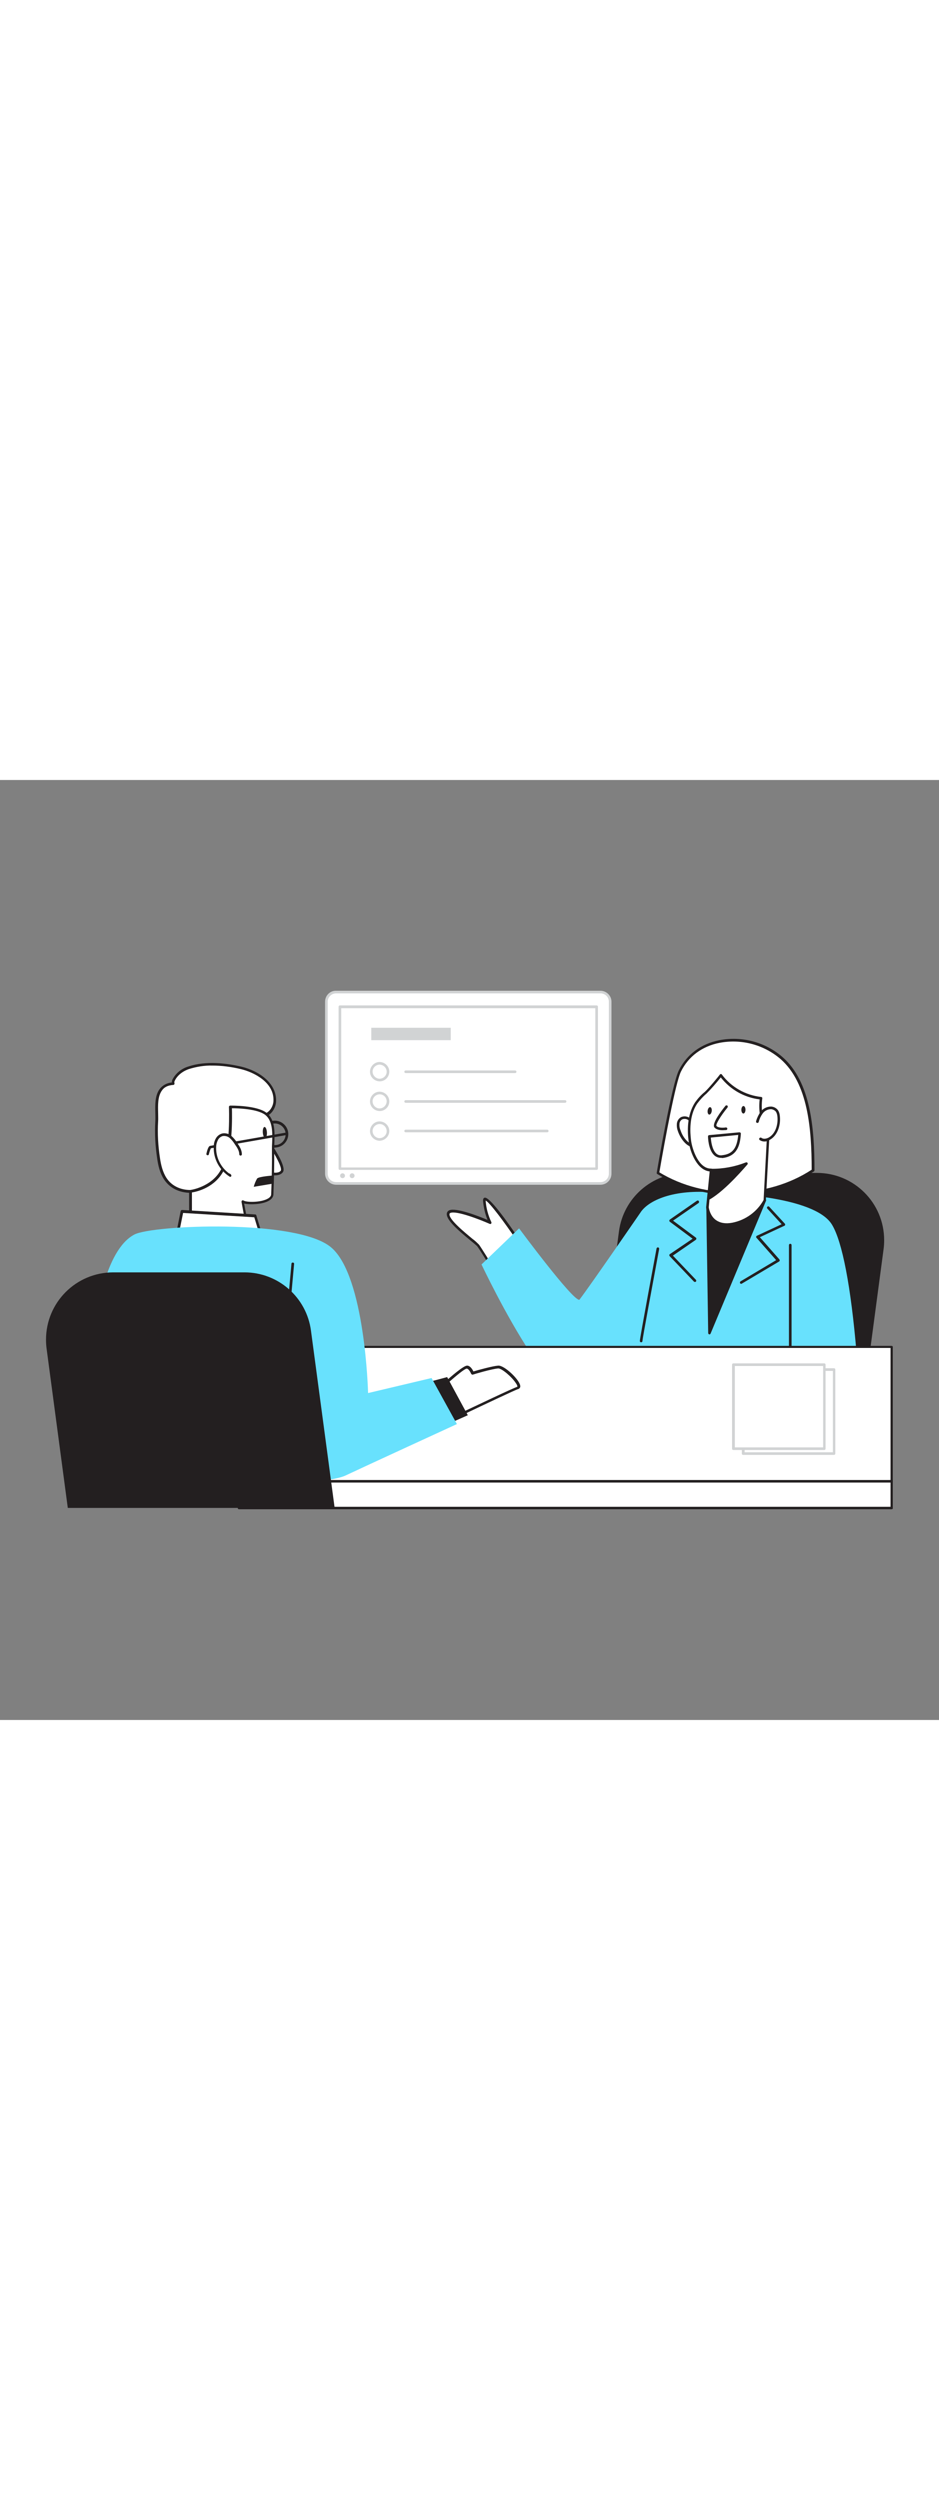 <svg version="1.1" id="Layer_1" xmlns="http://www.w3.org/2000/svg" xmlns:xlink="http://www.w3.org/1999/xlink" x="0px" y="0px" viewBox="0 0 500 500" style="width: 188px;" xml:space="preserve" data-imageid="presentation-21" imageName="Presentation" class="illustrations_image">
<rect x="0" y="0" width="500" height="500" fill="#808080" stroke="none"/>
<style type="text/css">
	.st0_presentation-21{fill:#231F20;}
	.st1_presentation-21{fill:#FFFFFF;}
	.st2_presentation-21{fill:#68E1FD;}
	.st3_presentation-21{fill:#D1D3D4;}
</style>
<path id="Chair_2_presentation-21" class="st0_presentation-21" d="M365.1,209H435c19.8,0,35.8,16,35.8,35.8c0,1.6-0.1,3.2-0.3,4.7l-11.3,84.8H317.1l12.5-94.3&#xA;&#9;C332,222.3,347.2,209,365.1,209z"/>
<g id="Character_Female_presentation-21">
	<path class="st1_presentation-21" d="M275.7,244.4c0,0-18.2-27.1-17.9-20.8c0.3,4,1.3,7.9,3,11.6c0,0-20.9-9.3-22.2-5s14.6,15.4,15.9,17.1&#xA;&#9;&#9;s6.3,10,6.3,10"/>
	<path class="st0_presentation-21" d="M260.9,258.1c-0.2,0-0.5-0.1-0.6-0.3c0-0.1-5-8.3-6.3-9.9c-1.1-1-2.2-1.9-3.3-2.8c-7.3-6-13.7-11.6-12.7-14.9&#xA;&#9;&#9;c0.2-0.6,0.6-1,1.2-1.3c3.6-1.6,15.7,3.1,20.4,5.1c-1.3-3.2-2.1-6.7-2.4-10.2c0-1.1,0.4-1.5,0.8-1.6c2.5-0.9,12.6,13.4,18.4,22&#xA;&#9;&#9;c0.2,0.3,0.1,0.8-0.2,1s-0.8,0.1-1-0.2l0,0c-6.7-9.9-14.5-20.3-16.6-21.3v0.1c0.3,3.9,1.3,7.7,3,11.3c0.2,0.3,0.1,0.8-0.2,1&#xA;&#9;&#9;c-0.2,0.1-0.5,0.1-0.7,0c-4.7-2.1-17.7-7.2-20.9-5.8c-0.3,0.1-0.4,0.3-0.4,0.4c-0.9,2.7,8,9.9,12.2,13.4c1.3,0.9,2.4,2,3.5,3.1&#xA;&#9;&#9;c1.3,1.8,6.2,9.7,6.4,10.1c0.2,0.3,0.1,0.8-0.2,1c0,0,0,0,0,0C261.2,258.1,261,258.1,260.9,258.1z"/>
	<path class="st2_presentation-21 targetColor" d="M276.4,238.5c0,0,28.5,38.5,32.1,38c5.9-7.7,33-47.1,33-47.1c5.4-7.1,20.8-12.5,42.9-9.5c0,0,49.1,1,58.6,16.6&#xA;&#9;&#9;c5.5,9,10.1,32.9,13.1,68.3H282.5c-13.4-20.2-26.1-47.1-26.1-47.1L276.4,238.5z" style="fill: rgb(104, 225, 253);"/>
	<polygon class="st0_presentation-21" points="376.7,227.2 377.8,294.2 407.2,223.6 &#9;"/>
	<path class="st0_presentation-21" d="M377.8,294.9h-0.1c-0.3-0.1-0.6-0.3-0.6-0.7l-1-67c0-0.4,0.3-0.7,0.6-0.7l30.5-3.7c0.2,0,0.5,0.1,0.6,0.3&#xA;&#9;&#9;c0.2,0.2,0.2,0.5,0.1,0.7l-29.5,70.6C378.3,294.7,378,294.9,377.8,294.9z M377.4,227.9l1,63l27.7-66.4L377.4,227.9z"/>
	<path class="st1_presentation-21" d="M362,154.7c10-20.2,38.3-20.7,54.1-6.8c15.5,13.6,16.8,40.3,16.8,59.7c-24.2,16.1-57.8,16.6-82.6,1.4&#xA;&#9;&#9;C352.1,198.7,358.8,161.3,362,154.7z"/>
	<path class="st0_presentation-21" d="M390.5,220.7c-14.3,0.1-28.3-3.7-40.5-11.1c-0.2-0.1-0.4-0.4-0.3-0.7c0.8-4.8,8.1-47.2,11.8-54.5l0,0&#xA;&#9;&#9;c4.2-8.4,11.8-14.1,21.6-16c12-2.3,24.4,1,33.6,9c15,13.2,17,37.8,17,60.2c0,0.2-0.1,0.5-0.3,0.6&#xA;&#9;&#9;C420.6,216.5,405.7,220.8,390.5,220.7z M351.1,208.7c24.2,14.7,57.4,14.1,81.1-1.4c0-21.9-2-46-16.5-58.8&#xA;&#9;&#9;c-8.9-7.7-20.9-10.9-32.5-8.7c-9.3,1.8-16.6,7.2-20.6,15.3C359.8,160.7,354.1,191.2,351.1,208.7L351.1,208.7z"/>
	<path class="st1_presentation-21" d="M369.9,185.4c-0.5-1.6-1.3-3.1-2.4-4.3c-1.1-1.3-2.9-1.7-4.5-1.1c-1.1,0.6-1.8,1.8-1.9,3.1&#xA;&#9;&#9;c-0.1,1.3,0.1,2.5,0.6,3.7c0.7,2.2,1.9,4.2,3.6,5.9c1.7,1.7,4,2.5,6.3,2.5"/>
	<path class="st0_presentation-21" d="M371.1,195.8c-2.4-0.1-4.6-1-6.3-2.7c-1.7-1.7-3-3.9-3.8-6.2c-0.5-1.3-0.7-2.6-0.6-4c0.1-1.5,1-2.9,2.3-3.6&#xA;&#9;&#9;c1.9-0.8,4-0.3,5.3,1.2c1.2,1.3,2,2.9,2.5,4.6c0.2,0.4,0,0.8-0.4,0.9s-0.8,0-0.9-0.4c0,0,0,0,0-0.1c-0.4-1.5-1.2-2.9-2.2-4.1&#xA;&#9;&#9;c-0.9-1.1-2.4-1.4-3.7-0.9c-0.9,0.5-1.5,1.5-1.5,2.5c-0.1,1.2,0.1,2.3,0.6,3.4c0.7,2.1,1.8,4,3.4,5.6c1.5,1.5,3.6,2.3,5.8,2.3&#xA;&#9;&#9;c0.4,0,0.7,0.2,0.7,0.6c0,0,0,0,0,0c0,0.4-0.3,0.7-0.6,0.7c0,0,0,0,0,0L371.1,195.8z"/>
	<path class="st1_presentation-21" d="M378.6,207.5l-2,19.7c0,0,1,11.2,13.3,9c7.4-1.4,13.7-6,17.3-12.6l1.8-34.3c0.1-1.4-5.2-7.5-3.8-20&#xA;&#9;&#9;c-8.5-0.9-16.3-5.3-21.4-12.2c0,0-5.7,7.1-8.1,9.2c-1.9,1.6-3.6,3.5-5.1,5.5c-3.8,5.8-4.2,13.7-3.3,20.2&#xA;&#9;&#9;C368.1,197.6,371.8,207.7,378.6,207.5z"/>
	<path class="st0_presentation-21" d="M386.9,237.2c-2.4,0.1-4.7-0.6-6.7-2.1c-2.4-2-3.9-4.8-4.2-7.8l1.9-19.1c-6.6-0.6-10.4-10-11.2-16&#xA;&#9;&#9;c-0.7-4.8-1.1-13.8,3.4-20.7c1.5-2.1,3.2-4,5.2-5.6c2.3-2.1,8-9.1,8-9.2c0.1-0.2,0.4-0.3,0.6-0.3c0.2,0,0.4,0.1,0.5,0.3&#xA;&#9;&#9;c5,6.7,12.6,11,20.9,11.9c0.4,0,0.7,0.4,0.6,0.8c-0.8,6.1,0.2,12.2,3,17.7c0.4,0.7,0.7,1.5,0.8,2.3l-1.9,34.3c0,0.1,0,0.2-0.1,0.3&#xA;&#9;&#9;c-3.6,6.8-10.2,11.6-17.8,13C389,237.1,387.9,237.2,386.9,237.2z M377.4,227.3c0,0,0.5,4.3,3.7,6.7c2.2,1.6,5.1,2.2,8.8,1.5&#xA;&#9;&#9;c7.1-1.4,13.2-5.8,16.7-12.1l1.8-34.1c-0.2-0.5-0.4-1.1-0.7-1.6c-2.8-5.5-3.9-11.7-3.2-17.8c-8.2-1-15.6-5.2-20.7-11.7&#xA;&#9;&#9;c-2.4,3-4.9,5.9-7.6,8.6c-1.9,1.6-3.5,3.4-5,5.4c-4.3,6.5-3.8,15.1-3.2,19.7c0.7,4.9,4.1,14.8,10.5,14.8h0.1c0.4,0,0.7,0.3,0.7,0.7&#xA;&#9;&#9;c0,0,0,0,0,0.1L377.4,227.3L377.4,227.3z"/>
	<path class="st1_presentation-21" d="M386.9,173.7c0,0-7.2,8.9-5.9,10.7s5.7,1.1,5.7,1.1"/>
	<path class="st0_presentation-21" d="M384.8,186.3c-1.5,0-3.4-0.3-4.4-1.5c-1.5-2,3.6-8.7,5.9-11.5c0.2-0.3,0.7-0.3,1-0.1c0.3,0.2,0.3,0.7,0.1,1&#xA;&#9;&#9;l0,0c-3.6,4.4-6.4,9-5.9,9.8c0.9,1.2,4,1,5,0.8c0.4,0,0.7,0.2,0.8,0.6c0,0.4-0.2,0.7-0.5,0.8C386.1,186.2,385.5,186.3,384.8,186.3z&#xA;&#9;&#9;"/>
	<ellipse transform="matrix(0.133 -0.991 0.991 0.133 153.329 527.006)" class="st0_presentation-21" cx="377.8" cy="175.9" rx="2" ry="1.1"/>
	
		<ellipse transform="matrix(1.169341e-02 -1 1 1.169341e-02 215.831 569.267)" class="st0_presentation-21" cx="395.9" cy="175.4" rx="2" ry="1.1"/>
	<path class="st1_presentation-21" d="M403.4,181.8c0.4-1.7,1.2-3.3,2.2-4.7c1.2-1.6,3.1-2.6,5.1-2.6c1.2,0.1,2.4,0.7,3.1,1.7&#xA;&#9;&#9;c0.4,0.7,0.7,1.5,0.8,2.4c0.6,4.4-0.8,10.1-4.9,12.4c-1.4,0.8-3.4,1-4.6,0"/>
	<path class="st0_presentation-21" d="M407,192.3c-0.9,0-1.8-0.3-2.5-0.8c-0.3-0.2-0.4-0.7-0.1-1c0,0,0,0,0,0c0.2-0.3,0.7-0.4,1-0.2c0,0,0,0,0,0&#xA;&#9;&#9;c1.1,0.9,2.8,0.5,3.9-0.1c3.8-2.1,5.2-7.4,4.6-11.6c-0.1-0.7-0.3-1.4-0.7-2.1c-0.6-0.8-1.6-1.3-2.6-1.4c-1.8,0-3.5,0.9-4.5,2.3&#xA;&#9;&#9;c-1,1.4-1.7,2.9-2.1,4.5c-0.1,0.4-0.5,0.6-0.9,0.5s-0.6-0.5-0.5-0.9l0,0c0.5-1.8,1.3-3.4,2.3-4.9c1.3-1.8,3.4-2.9,5.7-2.9&#xA;&#9;&#9;c1.5,0.1,2.8,0.8,3.7,2c0.5,0.8,0.8,1.7,0.9,2.6c0.7,4.7-0.9,10.7-5.3,13.1C409.1,192,408.1,192.3,407,192.3z"/>
	<path class="st0_presentation-21" d="M341.4,299.1L341.4,299.1c-0.4,0-0.7-0.3-0.7-0.7c0,0,0,0,0,0c0-1.5,8-44.3,8.9-49.2c0.1-0.4,0.4-0.6,0.8-0.6&#xA;&#9;&#9;c0,0,0,0,0,0c0.4,0.1,0.6,0.4,0.6,0.8c0,0,0,0,0,0c-3.5,19-8.9,47.7-8.9,49C342.1,298.8,341.8,299.1,341.4,299.1z"/>
	<path class="st0_presentation-21" d="M420.8,302.2c-0.4,0-0.7-0.3-0.7-0.7v0v-54.1c0-0.4,0.3-0.7,0.7-0.7c0.4,0,0.7,0.3,0.7,0.7c0,0,0,0,0,0v54.1&#xA;&#9;&#9;C421.5,301.9,421.2,302.2,420.8,302.2z"/>
	<path class="st1_presentation-21" d="M393.9,188l-16.1,1.5c0,0,0,11.5,6.8,10.7S393.3,195.1,393.9,188z"/>
	<path class="st0_presentation-21" d="M383.9,201c-1.3,0-2.6-0.5-3.5-1.3c-3.3-2.9-3.4-9.8-3.4-10.1c0-0.4,0.3-0.7,0.6-0.7l16.1-1.5&#xA;&#9;&#9;c0.2,0,0.4,0.1,0.6,0.2c0.1,0.1,0.2,0.3,0.2,0.6c-0.4,6.2-2,12-9.9,12.9C384.4,201,384.2,201,383.9,201z M378.5,190.2&#xA;&#9;&#9;c0.1,1.7,0.6,6.4,2.9,8.5c0.9,0.8,2,1.1,3.1,0.9c5.5-0.6,7.9-3.6,8.6-10.8L378.5,190.2z"/>
	<path class="st0_presentation-21" d="M378.6,207.5c6.4,0.1,12.8-1.1,18.8-3.5c0,0-11.1,13.4-19.7,18.4L378.6,207.5z"/>
	<path class="st0_presentation-21" d="M377.8,223.1c-0.1,0-0.3,0-0.4-0.1c-0.2-0.1-0.3-0.4-0.3-0.6l0.9-14.9c0-0.4,0.3-0.7,0.7-0.7c0,0,0,0,0,0&#xA;&#9;&#9;c6.3,0.1,12.6-1.1,18.5-3.4c0.3-0.1,0.6,0,0.8,0.2c0.2,0.3,0.2,0.6,0,0.9c-0.5,0.5-11.3,13.5-19.9,18.5&#xA;&#9;&#9;C378,223.1,377.9,223.1,377.8,223.1z M379.3,208.2l-0.8,12.9c6.1-3.9,13.3-11.6,16.5-15.4C390,207.4,384.7,208.3,379.3,208.2z"/>
	<path class="st0_presentation-21" d="M370,267c-0.2,0-0.4-0.1-0.5-0.2l-12.9-13.5c-0.1-0.1-0.2-0.3-0.2-0.6c0-0.2,0.1-0.4,0.3-0.5l12.1-8.2l-12.1-9&#xA;&#9;&#9;c-0.2-0.1-0.3-0.4-0.3-0.6c0-0.2,0.1-0.4,0.3-0.6l14.4-10c0.3-0.2,0.8-0.2,1,0.2c0,0,0,0,0,0c0.2,0.3,0.2,0.7-0.1,1c0,0,0,0,0,0&#xA;&#9;&#9;l-13.6,9.4l12.1,9c0.2,0.1,0.3,0.4,0.3,0.6c0,0.2-0.1,0.4-0.3,0.6l-12.2,8.4l12.3,12.9c0.2,0.3,0.2,0.7-0.1,1&#xA;&#9;&#9;C370.3,267,370.2,267,370,267z"/>
	<path class="st0_presentation-21" d="M394.7,268c-0.2,0-0.5-0.1-0.6-0.3c-0.2-0.3-0.1-0.8,0.2-1c0,0,0,0,0,0l19-11.3l-10.5-11.9&#xA;&#9;&#9;c-0.3-0.3-0.2-0.7,0.1-1c0.1,0,0.1-0.1,0.2-0.1l13.1-6.1l-7.6-8.3c-0.3-0.3-0.3-0.7,0-1c0,0,0,0,0,0c0.3-0.3,0.7-0.3,1,0l8.3,9&#xA;&#9;&#9;c0.3,0.3,0.2,0.7,0,1c-0.1,0-0.1,0.1-0.2,0.1l-13.1,6.1l10.4,11.8c0.1,0.2,0.2,0.4,0.2,0.6c0,0.2-0.2,0.4-0.3,0.5L395,267.9&#xA;&#9;&#9;C394.9,268,394.8,268,394.7,268z"/>
</g>
<g id="Desk_presentation-21">
	<rect x="127.2" y="301.5" class="st1_presentation-21" width="347.6" height="71.5"/>
	<path class="st0_presentation-21" d="M474.8,373.7H127.2c-0.4,0-0.6-0.3-0.6-0.6l0,0v-71.5c0-0.4,0.3-0.6,0.6-0.6c0,0,0,0,0,0h347.6&#xA;&#9;&#9;c0.4,0,0.6,0.3,0.6,0.6v0v71.5C475.5,373.4,475.2,373.7,474.8,373.7z M127.8,372.4h346.4v-70.3H127.8L127.8,372.4z"/>
	<rect x="127.2" y="373" class="st1_presentation-21" width="347.6" height="14.2"/>
	<path class="st0_presentation-21" d="M474.8,387.9H127.2c-0.3,0-0.6-0.3-0.6-0.6c0,0,0,0,0,0V373c0-0.3,0.3-0.6,0.6-0.6c0,0,0,0,0,0h347.6&#xA;&#9;&#9;c0.4,0,0.6,0.3,0.6,0.6v0v14.2C475.5,387.6,475.2,387.9,474.8,387.9L474.8,387.9z M127.8,386.6h346.4v-12.9H127.8L127.8,386.6z"/>
</g>
<g id="Screen_presentation-21">
	<path class="st1_presentation-21" d="M179,112.8h140.8c2.8,0,5.1,2.3,5.1,5.2v91.5c0,2.8-2.3,5.1-5.1,5.1H179c-2.8,0-5.1-2.3-5.1-5.1v-91.5&#xA;&#9;&#9;C173.8,115.1,176.1,112.8,179,112.8z"/>
	<path class="st3_presentation-21" d="M319.7,215.3H179c-3.2,0-5.9-2.6-5.9-5.9v-91.5c0-3.2,2.6-5.9,5.9-5.8h140.7c3.2,0,5.9,2.6,5.9,5.8&#xA;&#9;&#9;c0,0,0,0,0,0v91.5C325.6,212.7,323,215.3,319.7,215.3z M179,113.5c-2.5,0-4.5,2-4.5,4.4v91.5c0,2.5,2,4.5,4.5,4.5h0h140.7&#xA;&#9;&#9;c2.5,0,4.5-2,4.5-4.5v-91.5c0-2.5-2-4.4-4.5-4.4l0,0L179,113.5z"/>
	<rect x="181" y="120.6" class="st1_presentation-21" width="136.7" height="86.1"/>
	<path class="st3_presentation-21" d="M317.7,207.4H181c-0.4,0-0.7-0.3-0.7-0.7v-86.1c0-0.4,0.3-0.7,0.7-0.7h136.7c0.4,0,0.7,0.3,0.7,0.7v0v86.1&#xA;&#9;&#9;C318.4,207.1,318.1,207.4,317.7,207.4L317.7,207.4z M181.7,206.1H317v-84.7H181.7L181.7,206.1z"/>
	<circle class="st1_presentation-21" cx="202.2" cy="155.2" r="4.4"/>
	<path class="st3_presentation-21" d="M202.2,160.3c-2.8,0-5.2-2.3-5.2-5.1c0-2.8,2.3-5.2,5.1-5.2c2.8,0,5.2,2.3,5.2,5.1c0,0,0,0,0,0&#xA;&#9;&#9;C207.3,158,205,160.3,202.2,160.3z M202.2,151.4c-2.1,0-3.8,1.7-3.8,3.7s1.7,3.8,3.7,3.8c2.1,0,3.8-1.7,3.8-3.7c0,0,0,0,0,0&#xA;&#9;&#9;C205.9,153.1,204.2,151.5,202.2,151.4z"/>
	<path class="st3_presentation-21" d="M274.3,155.9H216c-0.4,0-0.7-0.3-0.7-0.7c0-0.4,0.3-0.7,0.7-0.7h58.3c0.4,0,0.7,0.3,0.7,0.7&#xA;&#9;&#9;S274.7,155.9,274.3,155.9C274.3,155.9,274.3,155.9,274.3,155.9z"/>
	<circle class="st1_presentation-21" cx="202.2" cy="171" r="4.4"/>
	<path class="st3_presentation-21" d="M202.2,176.1c-2.8,0-5.2-2.3-5.2-5.1c0-2.8,2.3-5.2,5.1-5.2c2.8,0,5.2,2.3,5.2,5.1c0,0,0,0,0,0.1&#xA;&#9;&#9;C207.3,173.8,205,176.1,202.2,176.1z M202.2,167.2c-2.1,0-3.8,1.7-3.8,3.7c0,2.1,1.7,3.8,3.7,3.8c2.1,0,3.7-1.7,3.8-3.7&#xA;&#9;&#9;C205.9,168.9,204.3,167.2,202.2,167.2C202.2,167.2,202.2,167.2,202.2,167.2z"/>
	<path class="st3_presentation-21" d="M300.9,171.7H216c-0.4,0-0.7-0.3-0.7-0.7c0-0.4,0.3-0.7,0.7-0.7h84.9c0.4,0,0.7,0.3,0.7,0.7&#xA;&#9;&#9;S301.3,171.7,300.9,171.7C300.9,171.7,300.9,171.7,300.9,171.7z"/>
	<circle class="st1_presentation-21" cx="202.2" cy="186.7" r="4.4"/>
	<path class="st3_presentation-21" d="M202.2,191.9c-2.8,0-5.2-2.3-5.2-5.1c0-2.8,2.3-5.2,5.1-5.2c2.8,0,5.2,2.3,5.2,5.1c0,0,0,0,0,0&#xA;&#9;&#9;C207.3,189.5,205,191.8,202.2,191.9z M202.2,183c-2.1,0-3.8,1.7-3.8,3.7c0,2.1,1.7,3.8,3.7,3.8c2.1,0,3.8-1.7,3.8-3.7c0,0,0,0,0,0&#xA;&#9;&#9;C205.9,184.7,204.2,183,202.2,183L202.2,183z"/>
	<path class="st3_presentation-21" d="M291.4,187.4H216c-0.4,0-0.7-0.3-0.7-0.7c0-0.4,0.3-0.7,0.7-0.7c0,0,0,0,0,0h75.4c0.4,0,0.7,0.3,0.7,0.7&#xA;&#9;&#9;S291.8,187.4,291.4,187.4C291.4,187.4,291.4,187.4,291.4,187.4z"/>
	<circle class="st3_presentation-21" cx="182.4" cy="210.5" r="1.3"/>
	<circle class="st3_presentation-21" cx="187.5" cy="210.5" r="1.3"/>
	<rect x="197.7" y="131.8" class="st3_presentation-21" width="42.3" height="6.6"/>
</g>
<g id="Sheets_presentation-21">
	<rect x="395.8" y="313.6" class="st1_presentation-21" width="48.4" height="44.7"/>
	<path class="st3_presentation-21" d="M444.1,359h-48.4c-0.4,0-0.7-0.3-0.7-0.7v0v-44.7c0-0.4,0.3-0.7,0.7-0.7h0h48.4c0.4,0,0.7,0.3,0.7,0.7v0v44.7&#xA;&#9;&#9;C444.8,358.7,444.5,359,444.1,359z M396.5,357.6h47v-43.3h-47V357.6z"/>
	<rect x="390.6" y="311" class="st1_presentation-21" width="48.4" height="44.7"/>
	<path class="st3_presentation-21" d="M438.9,356.4h-48.4c-0.4,0-0.7-0.3-0.7-0.7v0V311c0-0.4,0.3-0.7,0.7-0.7h0h48.4c0.4,0,0.7,0.3,0.7,0.7v44.7&#xA;&#9;&#9;C439.6,356.1,439.3,356.4,438.9,356.4C438.9,356.4,438.9,356.4,438.9,356.4z M391.3,355h47v-43.3h-47V355z"/>
</g>
<g id="Character_Male_presentation-21">
	<path class="st0_presentation-21" d="M146.3,195.6c-4,0-7.2-3.2-7.2-7.2c0-4,3.2-7.2,7.2-7.2c3.8,0,7,3,7.2,6.8l0,0c0.2,3.9-2.8,7.3-6.8,7.5&#xA;&#9;&#9;c0,0,0,0,0,0L146.3,195.6z M146.3,182.7H146c-3.2,0.1-5.7,2.7-5.6,5.9s2.7,5.7,5.9,5.6c0.1,0,0.2,0,0.3,0c3.2-0.1,5.6-2.8,5.5-6&#xA;&#9;&#9;c0,0,0,0,0-0.1l0,0C151.9,185.1,149.4,182.7,146.3,182.7L146.3,182.7z"/>
	<path class="st1_presentation-21" d="M101.3,218.9c-5.2,0-10.3-2.1-13.4-6.9c-2.1-3.2-2.9-7-3.5-10.7c-1-6.5-1.3-13.1-0.9-19.7&#xA;&#9;&#9;c0.3-5.2-1.1-11.9,1.9-16.5c1.6-2.5,4.1-3.4,6.9-3.6c-0.2-0.6-0.1-1.1,0.1-1.7c1.5-3.4,4.7-5.7,8.2-6.8c8.7-2.9,19.1-2,27.9,0.1&#xA;&#9;&#9;c8.3,2,18.4,7.9,17.8,17.9c-0.2,3.6-2.8,7.1-6.4,7.5c-1.3,10.6-6.4,18.1-13,26.1c-4.4,5.5-10.1,9.8-16.5,12.5&#xA;&#9;&#9;C107.5,218.3,104.4,218.9,101.3,218.9z"/>
	<path class="st0_presentation-21" d="M101.5,219.6h-0.2c-6-0.1-11-2.6-14-7.2c-2.2-3.4-3.1-7.4-3.6-11c-1-6.6-1.4-13.2-1-19.9c0.1-1.4,0-2.9,0-4.5&#xA;&#9;&#9;c-0.1-4.2-0.2-8.9,2.1-12.3c1.5-2.2,4-3.6,6.7-3.8c0-0.5,0.1-0.9,0.2-1.3c1.7-3.5,4.9-6.1,8.6-7.2c9.5-3.2,20.6-1.7,28.3,0.1&#xA;&#9;&#9;c9.5,2.3,18.9,8.9,18.4,18.6c-0.2,3.5-2.6,7.4-6.4,8.1c-1.5,11-7,18.5-13.1,25.9c-4.5,5.6-10.2,9.9-16.8,12.7&#xA;&#9;&#9;C107.8,218.9,104.7,219.6,101.5,219.6z M113,151.9c-4.1-0.1-8.3,0.6-12.2,1.8c-3.7,1.2-6.5,3.6-7.8,6.4c-0.2,0.4-0.2,0.8-0.1,1.2&#xA;&#9;&#9;c0.1,0.2,0,0.4-0.1,0.6c-0.1,0.2-0.3,0.3-0.5,0.3c-3,0.2-5,1.2-6.3,3.3c-2,3.1-1.9,7.4-1.8,11.5c0,1.6,0.1,3.2,0,4.6&#xA;&#9;&#9;c-0.4,6.5,0,13.1,1,19.6c0.5,3.4,1.4,7.3,3.4,10.4c2.7,4.2,7.3,6.5,12.9,6.5l0,0c3,0,6-0.6,8.8-1.7c6.3-2.7,11.9-6.9,16.2-12.3&#xA;&#9;&#9;c7.2-8.8,11.6-15.9,12.8-25.8c0-0.3,0.3-0.6,0.6-0.6c3.3-0.3,5.5-3.8,5.7-6.8c0.6-10.1-10.6-15.5-17.3-17.1&#xA;&#9;&#9;C123.3,152.6,118.2,151.9,113,151.9z"/>
	<path class="st1_presentation-21" d="M143.5,193.6c0,0,8.2,12,6.5,14.5s-7.1,0.9-7.1,0.9"/>
	<path class="st0_presentation-21" d="M146.4,210.3c-1.2,0-2.5-0.2-3.7-0.5c-0.4-0.1-0.6-0.5-0.5-0.9c0.1-0.4,0.5-0.6,0.9-0.5&#xA;&#9;&#9;c1.4,0.4,5.3,1.1,6.4-0.6c0.9-1.3-2.7-8.2-6.5-13.8c-0.2-0.3-0.2-0.8,0.2-1c0,0,0,0,0,0c0.3-0.2,0.8-0.1,1,0.2&#xA;&#9;&#9;c2,2.9,8.3,12.6,6.5,15.3C149.8,209.9,148,210.3,146.4,210.3z"/>
	<path class="st1_presentation-21" d="M141.6,177.7c5.1,4.1,3.8,12.9,3.8,18.6c0,8-0.1,16.1-0.4,24.1c-0.2,5.1-13.4,5.4-15.8,3.9l2.5,13.4l-30.4-3.3&#xA;&#9;&#9;v-15.6c0,0,12.2-1.5,17.3-11.9s4-33,4-33S136.6,173.7,141.6,177.7z"/>
	<path class="st0_presentation-21" d="M131.7,238.4L131.7,238.4l-30.4-3.3c-0.4,0-0.6-0.3-0.6-0.7v-15.6c0-0.4,0.3-0.6,0.6-0.7&#xA;&#9;&#9;c0.1,0,11.9-1.6,16.7-11.5c4.9-10.2,3.9-32.4,3.9-32.7c0-0.4,0.3-0.7,0.7-0.7c0,0,0,0,0,0c0.6,0,14.3-0.2,19.4,3.9&#xA;&#9;&#9;c4.6,3.6,4.3,10.5,4.1,16.1c0,1.1-0.1,2.1-0.1,3.1c0.1,8-0.1,16.1-0.4,24.1c0,1-0.6,2.5-2.8,3.6c-3.5,1.8-9.8,2-12.8,1.3l2.3,12.2&#xA;&#9;&#9;c0,0.2,0,0.4-0.2,0.6C132.1,238.3,131.9,238.4,131.7,238.4z M102.1,233.8l28.8,3.1l-2.3-12.5c0-0.3,0.1-0.6,0.3-0.7&#xA;&#9;&#9;c0.2-0.2,0.5-0.2,0.8,0c1.5,1,8.9,1.1,12.7-0.9c1.3-0.7,2-1.5,2-2.5c0.3-8,0.5-16.1,0.4-24.1c0-1,0-2,0.1-3.1&#xA;&#9;&#9;c0.2-5.2,0.4-11.7-3.6-14.9l0,0c-4.1-3.3-14.9-3.6-17.8-3.6c0.1,4,0.5,23-4.1,32.6s-14.6,11.8-17.2,12.2V233.8z"/>
	<path class="st0_presentation-21" d="M110.6,199.6h-0.2c-0.4-0.1-0.6-0.5-0.5-0.8c0.9-4.1,1.8-4.2,2.1-4.2c0.7-0.1,26.9-4.7,40.6-7.1&#xA;&#9;&#9;c0.4-0.1,0.7,0.2,0.8,0.5c0,0,0,0,0,0c0.1,0.4-0.2,0.7-0.6,0.8c-1.6,0.3-37.7,6.6-40.5,7.1c-0.5,1-0.8,2.1-1.1,3.2&#xA;&#9;&#9;C111.2,199.4,111,199.6,110.6,199.6z M112.2,196L112.2,196z"/>
	<path class="st1_presentation-21" d="M128.2,199c-0.1-2-1.2-3.8-2.3-5.5c-0.8-1.3-1.8-2.6-3-3.6c-1.2-1.1-2.8-1.5-4.3-1.3c-1.4,0.4-2.5,1.3-3.1,2.5&#xA;&#9;&#9;c-0.6,1.2-1,2.6-1,4c-0.2,6.2,2.9,11.9,8.2,15.2l-0.4-0.5"/>
	<path class="st0_presentation-21" d="M122.6,211.1c-0.1,0-0.2,0-0.3-0.1c-5.4-3.4-8.7-9.4-8.5-15.8c0-1.5,0.3-3,1-4.3c0.7-1.4,2-2.5,3.6-2.9&#xA;&#9;&#9;c1.8-0.3,3.6,0.2,4.9,1.4c1.2,1.1,2.3,2.4,3.1,3.8c1.1,1.6,2.4,3.6,2.4,5.9c0,0.4-0.3,0.7-0.7,0.7c0,0,0,0,0,0&#xA;&#9;&#9;c-0.4,0-0.7-0.3-0.7-0.7c0-1.9-1.2-3.7-2.2-5.1c-0.8-1.3-1.7-2.5-2.8-3.5c-1-0.9-2.4-1.3-3.8-1.1c-1.1,0.3-2.1,1.1-2.6,2.2&#xA;&#9;&#9;c-0.6,1.2-0.9,2.4-0.9,3.7c-0.2,5.5,2.5,10.8,6.9,14c0.2,0,0.4,0.1,0.6,0.2l0.4,0.4c0.2,0.3,0.3,0.7,0.1,0.9&#xA;&#9;&#9;C123,211,122.8,211.1,122.6,211.1z"/>
	
		<ellipse transform="matrix(0.998 -6.714462e-02 6.714462e-02 0.998 -12.267 9.893)" class="st0_presentation-21" cx="141" cy="187.4" rx="1.1" ry="2.9"/>
	<path class="st1_presentation-21" d="M94.7,240.5l2.1-11l39,2.4l2.4,7.9C138.3,239.8,116.9,250.8,94.7,240.5z"/>
	<path class="st0_presentation-21" d="M115,245.6c-7.1,0-14.1-1.5-20.6-4.5c-0.3-0.1-0.5-0.5-0.4-0.8l2.2-11c0.1-0.3,0.4-0.6,0.7-0.6l39,2.4&#xA;&#9;&#9;c0.3,0,0.5,0.2,0.6,0.5l2.4,7.9c0.1,0.3,0,0.7-0.4,0.8C131.2,243.8,123.2,245.6,115,245.6z M95.5,240.1c19.5,8.8,38.6,0.9,42-0.6&#xA;&#9;&#9;l-2.1-6.9l-37.9-2.3L95.5,240.1z"/>
	<path class="st0_presentation-21" d="M145.3,210.4c0,0-7.5,0.5-8.4,1.6c-0.8,1.4-1.4,2.9-1.8,4.4l9.6-1.6L145.3,210.4z"/>
	<path class="st1_presentation-21" d="M246.8,336.9c0,0,27.1-12.9,28.9-13.4c3.3-0.9-7.1-11.4-10.4-11.1s-13.6,3.3-13.6,3.3s-1.3-3.3-3-3.3&#xA;&#9;&#9;s-10.7,7.9-10.7,7.9L246.8,336.9z"/>
	<path class="st0_presentation-21" d="M246.8,337.5c-0.3,0-0.5-0.1-0.6-0.4l-8.7-16.6c-0.2-0.3-0.1-0.6,0.1-0.9c2.1-1.9,9.2-8.1,11.1-8.1&#xA;&#9;&#9;c1.7,0,2.9,2.1,3.4,3.1c2.3-0.7,10.3-2.9,13.2-3.1c3.3-0.2,11.2,7.4,11.7,10.6c0.2,0.8-0.2,1.6-1.1,1.9c0,0,0,0-0.1,0&#xA;&#9;&#9;c-1.3,0.4-17.9,8.2-28.8,13.4C247,337.5,246.9,337.6,246.8,337.5z M238.9,320.4l8.1,15.5c4.7-2.2,26.7-12.7,28.4-13.1&#xA;&#9;&#9;c0.1,0,0.3-0.5-0.6-1.8c-2.2-3.5-7.7-8.1-9.5-8c-3.2,0.2-13.4,3.2-13.5,3.3c-0.3,0.1-0.7-0.1-0.9-0.4c-0.4-0.9-1.4-2.8-2.4-2.8&#xA;&#9;&#9;S242.9,316.9,238.9,320.4L238.9,320.4z"/>
	<path class="st0_presentation-21" d="M227.7,320.2c1,0,10.4-2.6,10.4-2.6l11,20.3l-13.1,5.8L227.7,320.2z"/>
	<path class="st2_presentation-21 targetColor" d="M46.5,378.3c0,0-5.7-120.2,25-136.5c9.5-5.1,86.6-8.5,104.8,6.8s19.7,77.5,19.7,77.5l33.8-8l13.5,24.5&#xA;&#9;&#9;c0,0-49.9,22.9-59.4,27.4C167.7,377.5,46.5,378.3,46.5,378.3z" style="fill: rgb(104, 225, 253);"/>
	<path class="st0_presentation-21" d="M149.7,326.4L149.7,326.4c-0.4,0-0.7-0.4-0.7-0.8l6.2-68.3c0-0.4,0.4-0.7,0.8-0.6c0,0,0,0,0,0&#xA;&#9;&#9;c0.4,0,0.7,0.4,0.6,0.8l-6.2,68.3C150.4,326.1,150.1,326.4,149.7,326.4z"/>
</g>
<path id="Chair_1_presentation-21" class="st0_presentation-21" d="M130.2,261.9H60.3c-19.8,0-35.8,16-35.8,35.8c0,1.6,0.1,3.2,0.3,4.7l11.3,84.8h142.1L165.6,293&#xA;&#9;C163.3,275.2,148.1,261.9,130.2,261.9z"/>
</svg>